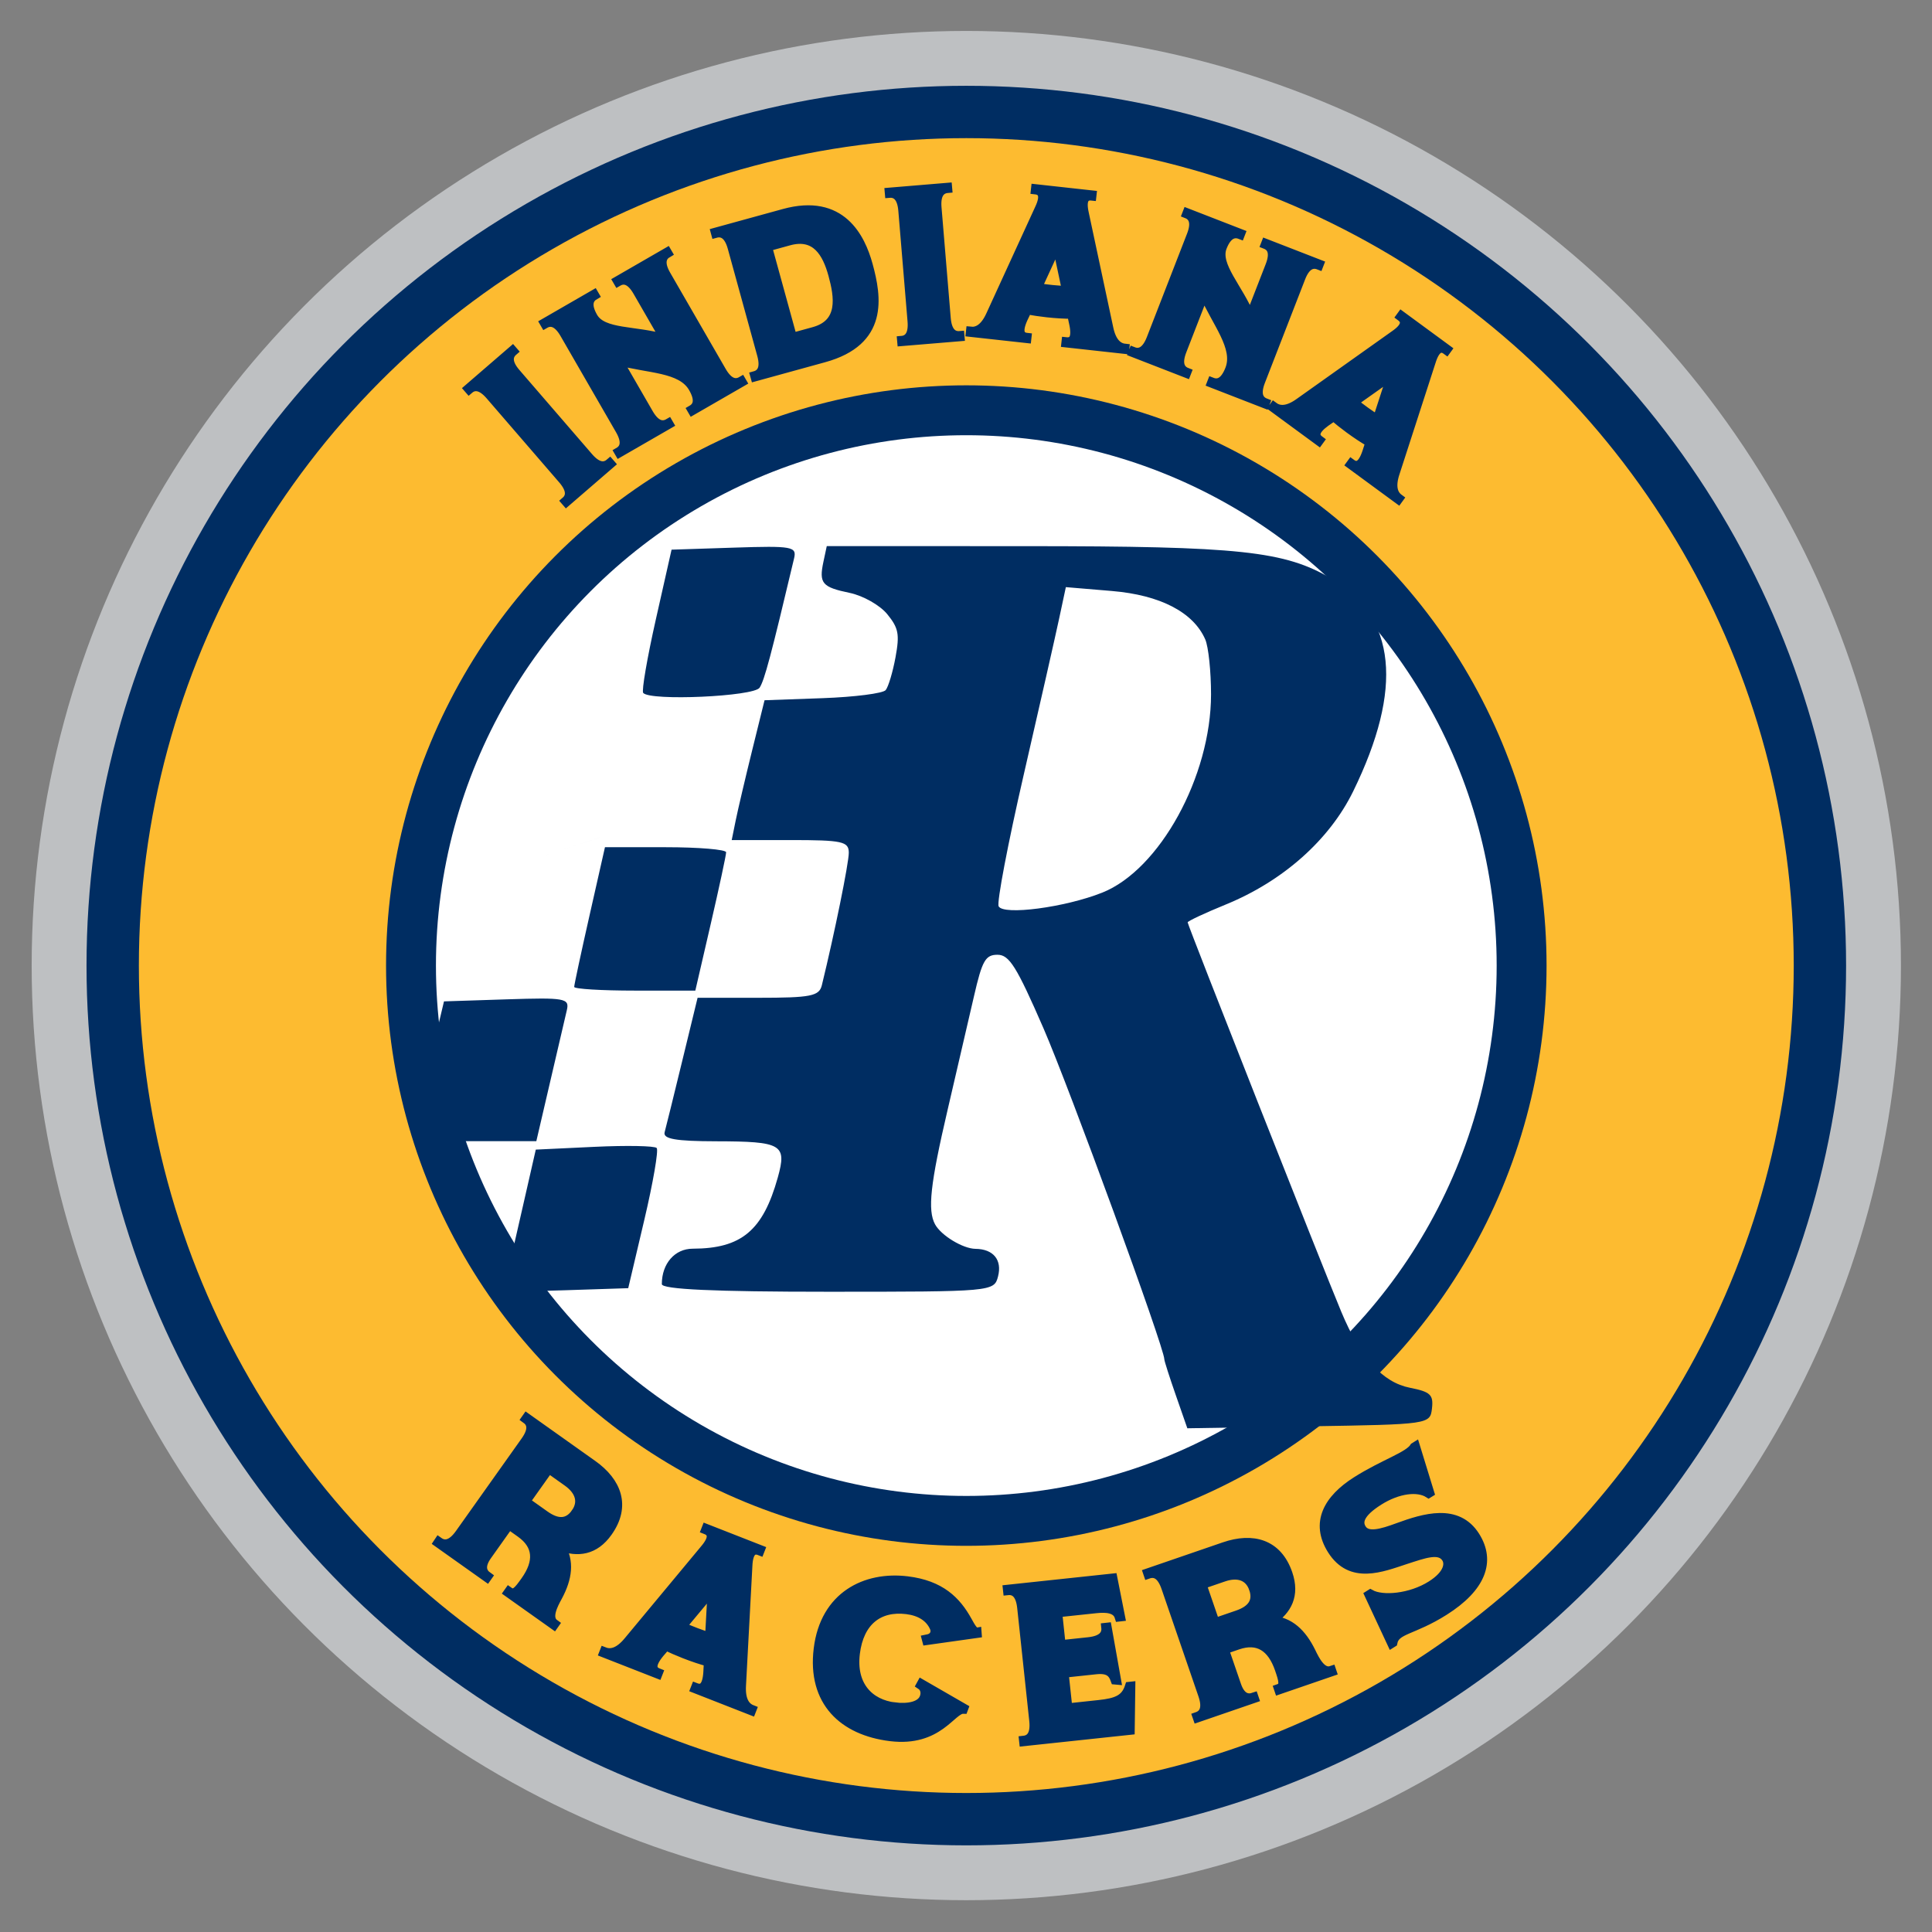 <?xml version="1.0" encoding="UTF-8" standalone="no"?>
<!-- Created with Inkscape (http://www.inkscape.org/) -->

<svg
   width="105.833mm"
   height="105.833mm"
   viewBox="0 0 105.833 105.833"
   version="1.1"
   id="svg1"
   xml:space="preserve"
   inkscape:version="1.4.2 (ebf0e940d0, 2025-05-08)"
   sodipodi:docname="indiana.svg"
   inkscape:export-filename="../pngs/okc.png"
   inkscape:export-xdpi="96"
   inkscape:export-ydpi="96"
   xmlns:inkscape="http://www.inkscape.org/namespaces/inkscape"
   xmlns:sodipodi="http://sodipodi.sourceforge.net/DTD/sodipodi-0.dtd"
   xmlns="http://www.w3.org/2000/svg"
   xmlns:svg="http://www.w3.org/2000/svg"><rect x="0" y="0" width="105.833" height="105.833" fill="#808080" stroke="none"/><sodipodi:namedview
     id="namedview1"
     pagecolor="#ffffff"
     bordercolor="#000000"
     borderopacity="0.25"
     inkscape:showpageshadow="2"
     inkscape:pageopacity="0.0"
     inkscape:pagecheckerboard="0"
     inkscape:deskcolor="#d1d1d1"
     inkscape:document-units="mm"
     inkscape:zoom="0.95482953"
     inkscape:cx="-119.39304"
     inkscape:cy="174.90033"
     inkscape:window-width="1920"
     inkscape:window-height="1011"
     inkscape:window-x="0"
     inkscape:window-y="32"
     inkscape:window-maximized="1"
     inkscape:current-layer="layer1"
     showgrid="false"
     showguides="true" /><defs
     id="defs1"><filter
       id="mask-powermask-path-effect61_inverse"
       inkscape:label="filtermask-powermask-path-effect61"
       style="color-interpolation-filters:sRGB"
       height="100"
       width="100"
       x="-50"
       y="-50"><feColorMatrix
         id="mask-powermask-path-effect61_primitive1"
         values="1"
         type="saturate"
         result="fbSourceGraphic" /><feColorMatrix
         id="mask-powermask-path-effect61_primitive2"
         values="-1 0 0 0 1 0 -1 0 0 1 0 0 -1 0 1 0 0 0 1 0 "
         in="fbSourceGraphic" /></filter><clipPath
       clipPathUnits="userSpaceOnUse"
       id="clipPath61"><path
         style="fill:none;fill-opacity:1;stroke:#1a1a1a;stroke-width:0.3;stroke-dasharray:none;stroke-opacity:1"
         d="m 19.343,137.489 1.576,2.579 -1.433,4.728 -0.86,2.149 -0.573,3.581 2.006,2.435 62.461,-10.028 2.149,-6.303 2.722,-5.874 -26.933,3.725 -6.447,0.86 -0.143,-3.868 -5.73,0.716 -1.146,2.579 -4.154,1.433 -3.868,2.149 -7.02,0.143 -1.433,-2.579 z"
         id="path61" /></clipPath></defs><g
     inkscape:label="Capa 1"
     inkscape:groupmode="layer"
     id="layer1"><g
       id="g2"
       transform="matrix(0.911,0,0,0.911,112.887,-32.052)"><circle
         style="fill:#bec0c2;fill-opacity:1;stroke:none;stroke-width:3.447;stroke-dasharray:none;stroke-opacity:1"
         id="path1-8"
         cx="-65.811"
         cy="93.244"
         r="56.2" /><circle
         style="fill:#fdbb30;fill-opacity:1;stroke:#002d62;stroke-width:3.148;stroke-dasharray:none;stroke-opacity:1"
         id="path1"
         cx="-65.811"
         cy="93.244"
         r="51.328" /><circle
         style="fill:#ffffff;stroke:#002d62;stroke-width:3;stroke-dasharray:none;stroke-opacity:1"
         id="path1-3"
         cx="-65.811"
         cy="93.244"
         r="33.391" /><path
         style="fill:#002d62;fill-opacity:1;stroke-width:1.471"
         d="m -53.212,119.081 c -0.381,-1.092 -0.693,-2.067 -0.693,-2.169 0,-0.689 -5.704,-16.309 -7.266,-19.899 -1.618,-3.717 -2.057,-4.419 -2.764,-4.419 -0.724,0 -0.921,0.346 -1.411,2.479 -0.313,1.363 -1.029,4.448 -1.591,6.855 -1.04,4.457 -1.212,6.031 -0.752,6.877 0.365,0.67 1.676,1.464 2.431,1.472 1.077,0.011 1.612,0.669 1.354,1.664 -0.234,0.906 -0.35,0.916 -10.226,0.916 -6.836,0 -9.989,-0.145 -9.989,-0.459 0,-1.234 0.778,-2.127 1.857,-2.13 2.929,-0.006 4.224,-1.09 5.116,-4.28 0.556,-1.991 0.252,-2.17 -3.712,-2.178 -2.433,-0.005 -3.202,-0.141 -3.092,-0.546 0.081,-0.296 0.56,-2.236 1.064,-4.311 l 0.917,-3.772 h 3.644 c 3.166,0 3.668,-0.099 3.828,-0.754 0.765,-3.131 1.62,-7.335 1.62,-7.967 0,-0.679 -0.387,-0.763 -3.52,-0.763 h -3.52 l 0.241,-1.186 c 0.133,-0.652 0.577,-2.544 0.987,-4.203 l 0.746,-3.018 3.495,-0.125 c 1.922,-0.069 3.628,-0.287 3.79,-0.486 0.162,-0.199 0.428,-1.088 0.591,-1.976 0.254,-1.383 0.183,-1.755 -0.498,-2.59 -0.437,-0.536 -1.452,-1.111 -2.255,-1.278 -1.667,-0.346 -1.859,-0.574 -1.581,-1.877 l 0.2,-0.937 11.992,0.003 c 12.868,0.003 15.546,0.29 18.369,1.963 3.882,2.302 4.317,6.59 1.295,12.774 -1.43,2.925 -4.22,5.405 -7.667,6.813 -1.259,0.514 -2.289,0.997 -2.289,1.073 0,0.163 8.11,20.719 9.238,23.416 1.164,2.784 2.487,4.246 4.133,4.569 1.226,0.241 1.415,0.419 1.32,1.241 -0.11,0.954 -0.163,0.961 -7.411,1.077 l -7.299,0.117 z m -4.428,-30.222 c 3.457,-1.375 6.544,-6.998 6.545,-11.922 1.51e-4,-1.379 -0.156,-2.865 -0.347,-3.303 -0.713,-1.634 -2.705,-2.669 -5.607,-2.913 l -2.776,-0.233 -0.404,1.892 c -0.222,1.04 -1.18,5.262 -2.128,9.382 -0.948,4.12 -1.628,7.683 -1.51,7.917 0.281,0.558 3.991,0.069 6.226,-0.82 z M -93.481,112.118 c 0.098,-0.423 0.54,-2.353 0.981,-4.289 l 0.802,-3.519 3.526,-0.167 c 1.939,-0.092 3.624,-0.06 3.744,0.07 0.12,0.131 -0.216,2.081 -0.747,4.333 l -0.965,4.096 -3.76,0.123 c -3.467,0.113 -3.746,0.063 -3.581,-0.647 z m -5.385,-9.069 c 0.005,-0.415 0.377,-2.307 0.828,-4.203 l 0.82,-3.449 3.784,-0.123 c 3.49,-0.113 3.77,-0.063 3.604,0.647 -0.099,0.423 -0.552,2.37 -1.008,4.326 l -0.828,3.557 h -3.604 c -3.201,0 -3.603,-0.084 -3.595,-0.754 z m 9.477,-8.521 c 0,-0.122 0.416,-2.062 0.925,-4.311 l 0.925,-4.09 h 3.643 c 2.003,0 3.643,0.138 3.643,0.306 0,0.168 -0.417,2.108 -0.926,4.311 l -0.926,4.005 h -3.641 c -2.003,0 -3.641,-0.1 -3.641,-0.222 z m 1.555,-8.992 c -7.712,2.526 0.179,-0.059 0,0 z m 2.594,-8.689 c -0.101,-0.124 0.241,-2.113 0.761,-4.419 l 0.945,-4.193 3.775,-0.123 c 3.483,-0.113 3.761,-0.063 3.592,0.647 -1.398,5.889 -1.779,7.318 -2.072,7.775 -0.342,0.533 -6.594,0.813 -7.002,0.313 z"
         id="path62"
         sodipodi:nodetypes="ssssssscssssscsscsssscsscssssssccsssssssscssssscssssssccsscsssssccsscssssscssscsssssscccsss" /><path
         d="m 33.609,71.96 -0.069,0.06 c 0.383,0.443 0.391,1.041 -0.51,1.819 l -7.192,6.211 c -0.887,0.766 -1.477,0.671 -1.86,0.227 l -0.069,0.06 3.267,3.783 0.069,-0.06 c -0.371,-0.43 -0.379,-1.027 0.508,-1.793 l 7.192,-6.211 c 0.901,-0.778 1.491,-0.683 1.862,-0.253 l 0.069,-0.06 z m -3.397,-5.001 -0.079,0.046 c 0.293,0.507 0.189,1.096 -0.842,1.691 l -4.504,2.599 c 0.716,-2.569 0.573,-5.382 2.317,-6.389 1.031,-0.595 1.583,-0.406 1.876,0.101 l 0.079,-0.046 -2.452,-4.25 -0.079,0.046 c 0.293,0.507 0.189,1.096 -0.842,1.691 l -8.231,4.749 c -1.015,0.586 -1.577,0.381 -1.87,-0.126 l -0.079,0.046 2.452,4.25 0.079,-0.046 c -0.293,-0.507 -0.179,-1.08 0.836,-1.666 l 4.044,-2.333 c -0.759,2.531 -0.398,5.282 -1.857,6.124 -1.015,0.586 -1.577,0.381 -1.87,-0.126 l -0.079,0.046 2.452,4.25 0.079,-0.046 c -0.284,-0.492 -0.179,-1.08 0.836,-1.666 l 8.231,-4.749 c 1.031,-0.595 1.593,-0.39 1.876,0.101 l 0.079,-0.046 z m -4.046,-7.362 -1.622,-5.896 c -1.413,-5.137 -5.161,-4.543 -7.951,-3.776 -2.313,0.636 -5.752,2.285 -4.402,7.192 l 1.617,5.879 0.088,-0.024 c -0.155,-0.565 0.094,-1.108 1.224,-1.419 l 9.162,-2.52 c 1.147,-0.316 1.64,0.024 1.795,0.589 z m -3.871,-5.031 0.505,1.836 -7.75,2.132 -0.505,-1.836 c -0.636,-2.313 1.043,-3.249 2.879,-3.754 1.907,-0.524 4.181,-0.884 4.871,1.622 z m 0.441,-12.497 -0.091,0.008 c 0.049,0.584 -0.297,1.072 -1.483,1.171 l -9.47,0.789 c -1.168,0.097 -1.589,-0.327 -1.638,-0.911 l -0.091,0.008 0.415,4.981 0.091,-0.008 c -0.047,-0.566 0.298,-1.054 1.466,-1.151 l 9.47,-0.789 c 1.186,-0.099 1.607,0.325 1.654,0.891 l 0.091,-0.008 z m 0.156,-5.715 -0.091,-0.01 c -0.064,0.582 -0.479,0.831 -1.619,0.319 l -0.752,-0.359 c 0.109,-0.485 0.193,-1.084 0.26,-1.684 0.082,-0.746 0.13,-1.515 0.122,-2.105 l 0.849,-0.183 c 1.225,-0.252 1.575,0.082 1.511,0.664 l 0.091,0.01 0.554,-5.023 -0.091,-0.01 c -0.064,0.582 -0.511,1.123 -1.736,1.374 l -9.79,2.088 c -1.209,0.272 -1.559,-0.061 -1.495,-0.644 l -0.091,-0.01 -0.532,4.823 0.091,0.01 c 0.064,-0.582 0.483,-0.868 1.603,-0.339 l 9.1,4.172 c 1.141,0.513 1.459,1.137 1.394,1.72 l 0.091,0.01 z m -7.987,-2.576 3.885,-0.824 c -0.028,0.752 -0.114,1.701 -0.257,2.495 z m 10.962,-11.072 -0.085,-0.033 c -0.212,0.546 -0.736,0.833 -1.846,0.402 l -4.847,-1.883 c 2.451,-1.051 4.554,-2.925 6.432,-2.195 1.109,0.431 1.309,0.98 1.096,1.526 l 0.085,0.033 1.777,-4.574 -0.085,-0.033 c -0.212,0.546 -0.736,0.833 -1.846,0.402 L 17.691,12.911 C 16.599,12.487 16.406,11.921 16.619,11.374 l -0.085,-0.033 -1.777,4.574 0.085,0.033 c 0.212,-0.546 0.73,-0.816 1.822,-0.392 l 4.352,1.691 c -2.448,0.993 -4.367,2.998 -5.937,2.388 -1.092,-0.424 -1.285,-0.99 -1.073,-1.536 l -0.085,-0.033 -1.777,4.574 0.085,0.033 c 0.206,-0.529 0.73,-0.816 1.822,-0.392 l 8.857,3.442 c 1.109,0.431 1.302,0.997 1.096,1.526 l 0.085,0.033 z m 5.799,-11.338 -0.074,-0.054 c -0.347,0.472 -0.83,0.481 -1.562,-0.533 L 29.557,10.095 C 29.894,9.729 30.266,9.252 30.624,8.765 31.068,8.16 31.493,7.519 31.781,7.003 l 0.827,0.266 c 1.187,0.394 1.324,0.858 0.977,1.33 l 0.074,0.054 2.99,-4.074 -0.074,-0.054 C 36.228,4.998 35.571,5.243 34.385,4.848 L 24.861,1.764 C 23.678,1.396 23.541,0.932 23.888,0.46 l -0.074,-0.054 -2.871,3.911 0.074,0.054 C 21.364,3.899 21.869,3.861 22.575,4.879 l 5.797,8.161 c 0.732,1.014 0.695,1.714 0.348,2.186 l 0.074,0.054 z M 26.035,5.147 29.812,6.375 C 29.412,7.013 28.863,7.791 28.342,8.408 Z"
         id="text1"
         style="font-size:18.309px;line-height:1;font-family:'Silvano Western Demo';-inkscape-font-specification:'Silvano Western Demo';text-align:center;letter-spacing:0.201px;word-spacing:0px;text-anchor:middle;fill:#002d62;stroke:#002d62;stroke-width:0.778"
         transform="matrix(0,0.703,-0.703,0,-36.616,39.445)"
         aria-label="INDIANA" /><path
         d="m 40.978,67.261 2.936,2.084 0.038,-0.054 c -0.343,-0.243 -0.466,-0.637 -0.025,-1.259 l 1.316,-1.854 0.696,0.494 c 1.05,0.745 1.105,1.735 0.291,2.882 -0.418,0.589 -0.65,0.892 -0.993,0.649 l -0.038,0.054 2.743,1.947 0.038,-0.054 c -0.504,-0.358 -0.083,-1.155 0.191,-1.653 0.594,-1.109 0.726,-2.112 0.165,-3.025 1.035,0.38 2.045,0.275 2.843,-0.85 1.111,-1.564 0.555,-3.006 -0.913,-4.048 l -3.964,-2.815 -0.038,0.054 c 0.343,0.243 0.459,0.648 -0.036,1.344 l -3.948,5.561 c -0.494,0.696 -0.922,0.731 -1.265,0.488 z m 8.274,-1.78 c -0.472,0.664 -1.102,0.668 -1.853,0.135 l -1.168,-0.829 1.407,-1.982 1.125,0.799 c 0.739,0.525 0.96,1.213 0.488,1.877 z m 4.935,9.671 0.024,-0.061 c -0.392,-0.153 -0.487,-0.487 0.082,-1.182 l 0.39,-0.454 c 0.316,0.166 0.715,0.336 1.119,0.495 0.502,0.196 1.025,0.373 1.436,0.478 l -0.032,0.622 c -0.055,0.896 -0.351,1.076 -0.742,0.923 l -0.024,0.061 3.377,1.323 0.024,-0.061 c -0.392,-0.153 -0.682,-0.564 -0.628,-1.46 l 0.383,-7.174 c 0.038,-0.888 0.334,-1.069 0.725,-0.915 l 0.024,-0.061 -3.242,-1.27 -0.024,0.061 c 0.392,0.153 0.511,0.497 -0.065,1.174 l -4.592,5.526 c -0.568,0.695 -1.061,0.798 -1.452,0.645 l -0.024,0.061 z m 3.277,-5.053 -0.155,2.846 c -0.516,-0.16 -1.157,-0.397 -1.681,-0.644 z m 10.968,7.048 c -1.526,-0.187 -2.609,-1.286 -2.372,-3.229 0.238,-1.943 1.421,-2.844 3.09,-2.64 0.796,0.097 1.388,0.448 1.668,1.078 0.125,0.28 0.006,0.597 -0.349,0.685 l -0.122,0.025 0.018,0.068 3.017,-0.425 -0.005,-0.067 c -0.189,0.03 -0.394,-0.353 -0.567,-0.665 -0.671,-1.221 -1.627,-2.172 -3.623,-2.416 -2.491,-0.305 -4.954,0.889 -5.345,4.085 -0.39,3.182 1.515,4.925 4.333,5.27 2.909,0.356 3.673,-1.669 4.385,-1.648 l 0.019,-0.051 -2.535,-1.462 -0.034,0.062 c 0.196,0.13 0.275,0.351 0.248,0.573 -0.093,0.756 -1.096,0.845 -1.827,0.756 z M 80.538,71.222 c 0.614,-0.066 1.239,-0.027 1.401,0.498 l 0.065,-0.007 -0.459,-2.317 -6.324,0.675 0.007,0.065 c 0.418,-0.045 0.761,0.196 0.85,1.032 l 0.724,6.781 c 0.091,0.849 -0.194,1.157 -0.612,1.202 l 0.007,0.065 6.389,-0.682 0.036,-2.634 -0.065,0.007 c -0.247,0.78 -0.781,0.982 -1.852,1.096 l -1.868,0.2 -0.225,-2.104 1.921,-0.205 c 0.758,-0.081 1.011,0.183 1.163,0.616 l 0.067,0.006 -0.563,-3.164 -0.065,0.007 c 0.045,0.418 -0.195,0.774 -1.044,0.865 l -1.659,0.177 -0.206,-1.934 z m 6.104,6.563 3.405,-1.17 -0.021,-0.062 c -0.398,0.137 -0.789,0.007 -1.037,-0.713 l -0.739,-2.15 0.808,-0.278 c 1.218,-0.418 2.054,0.114 2.511,1.444 0.235,0.683 0.346,1.048 -0.051,1.185 l 0.021,0.062 3.181,-1.093 -0.021,-0.062 c -0.584,0.201 -0.986,-0.606 -1.232,-1.119 -0.555,-1.129 -1.293,-1.821 -2.361,-1.898 0.913,-0.619 1.416,-1.501 0.967,-2.806 -0.623,-1.814 -2.119,-2.204 -3.821,-1.619 l -4.598,1.58 0.021,0.062 c 0.398,-0.137 0.794,0.005 1.071,0.813 l 2.216,6.45 c 0.278,0.808 0.057,1.175 -0.341,1.312 z m 3.377,-7.761 c 0.265,0.77 -0.1,1.285 -0.97,1.584 l -1.355,0.465 -0.79,-2.299 1.305,-0.448 c 0.857,-0.295 1.545,-0.072 1.81,0.698 z m 10.575,-5.77 -0.852,-2.773 -0.056,0.035 c -0.345,0.56 -1.836,1.005 -3.48,2.045 -1.71,1.081 -2.507,2.502 -1.475,4.135 1.145,1.81 2.982,1.053 4.412,0.584 1.099,-0.353 2.059,-0.727 2.459,-0.094 0.211,0.333 0.151,0.977 -0.904,1.644 -1.244,0.786 -2.943,0.928 -3.662,0.527 l -0.067,0.042 1.355,2.906 0.056,-0.035 c 0.166,-0.82 1.187,-0.704 3.098,-1.912 2.221,-1.404 2.814,-2.976 1.859,-4.486 -1.081,-1.71 -3.069,-1.091 -4.635,-0.521 -1.008,0.373 -1.852,0.611 -2.189,0.078 -0.26,-0.411 -0.148,-0.948 1.029,-1.692 1.155,-0.73 2.347,-0.862 2.997,-0.449 z"
         id="text2"
         style="font-size:13.14px;line-height:1;font-family:'Silvano Western Demo';-inkscape-font-specification:'Silvano Western Demo';text-align:center;letter-spacing:3.125px;word-spacing:0.237px;text-anchor:middle;fill:#002d62;stroke:#002d62;stroke-width:0.559"
         transform="translate(-138.55,60.685)"
         aria-label="RACERS" /></g></g></svg>
